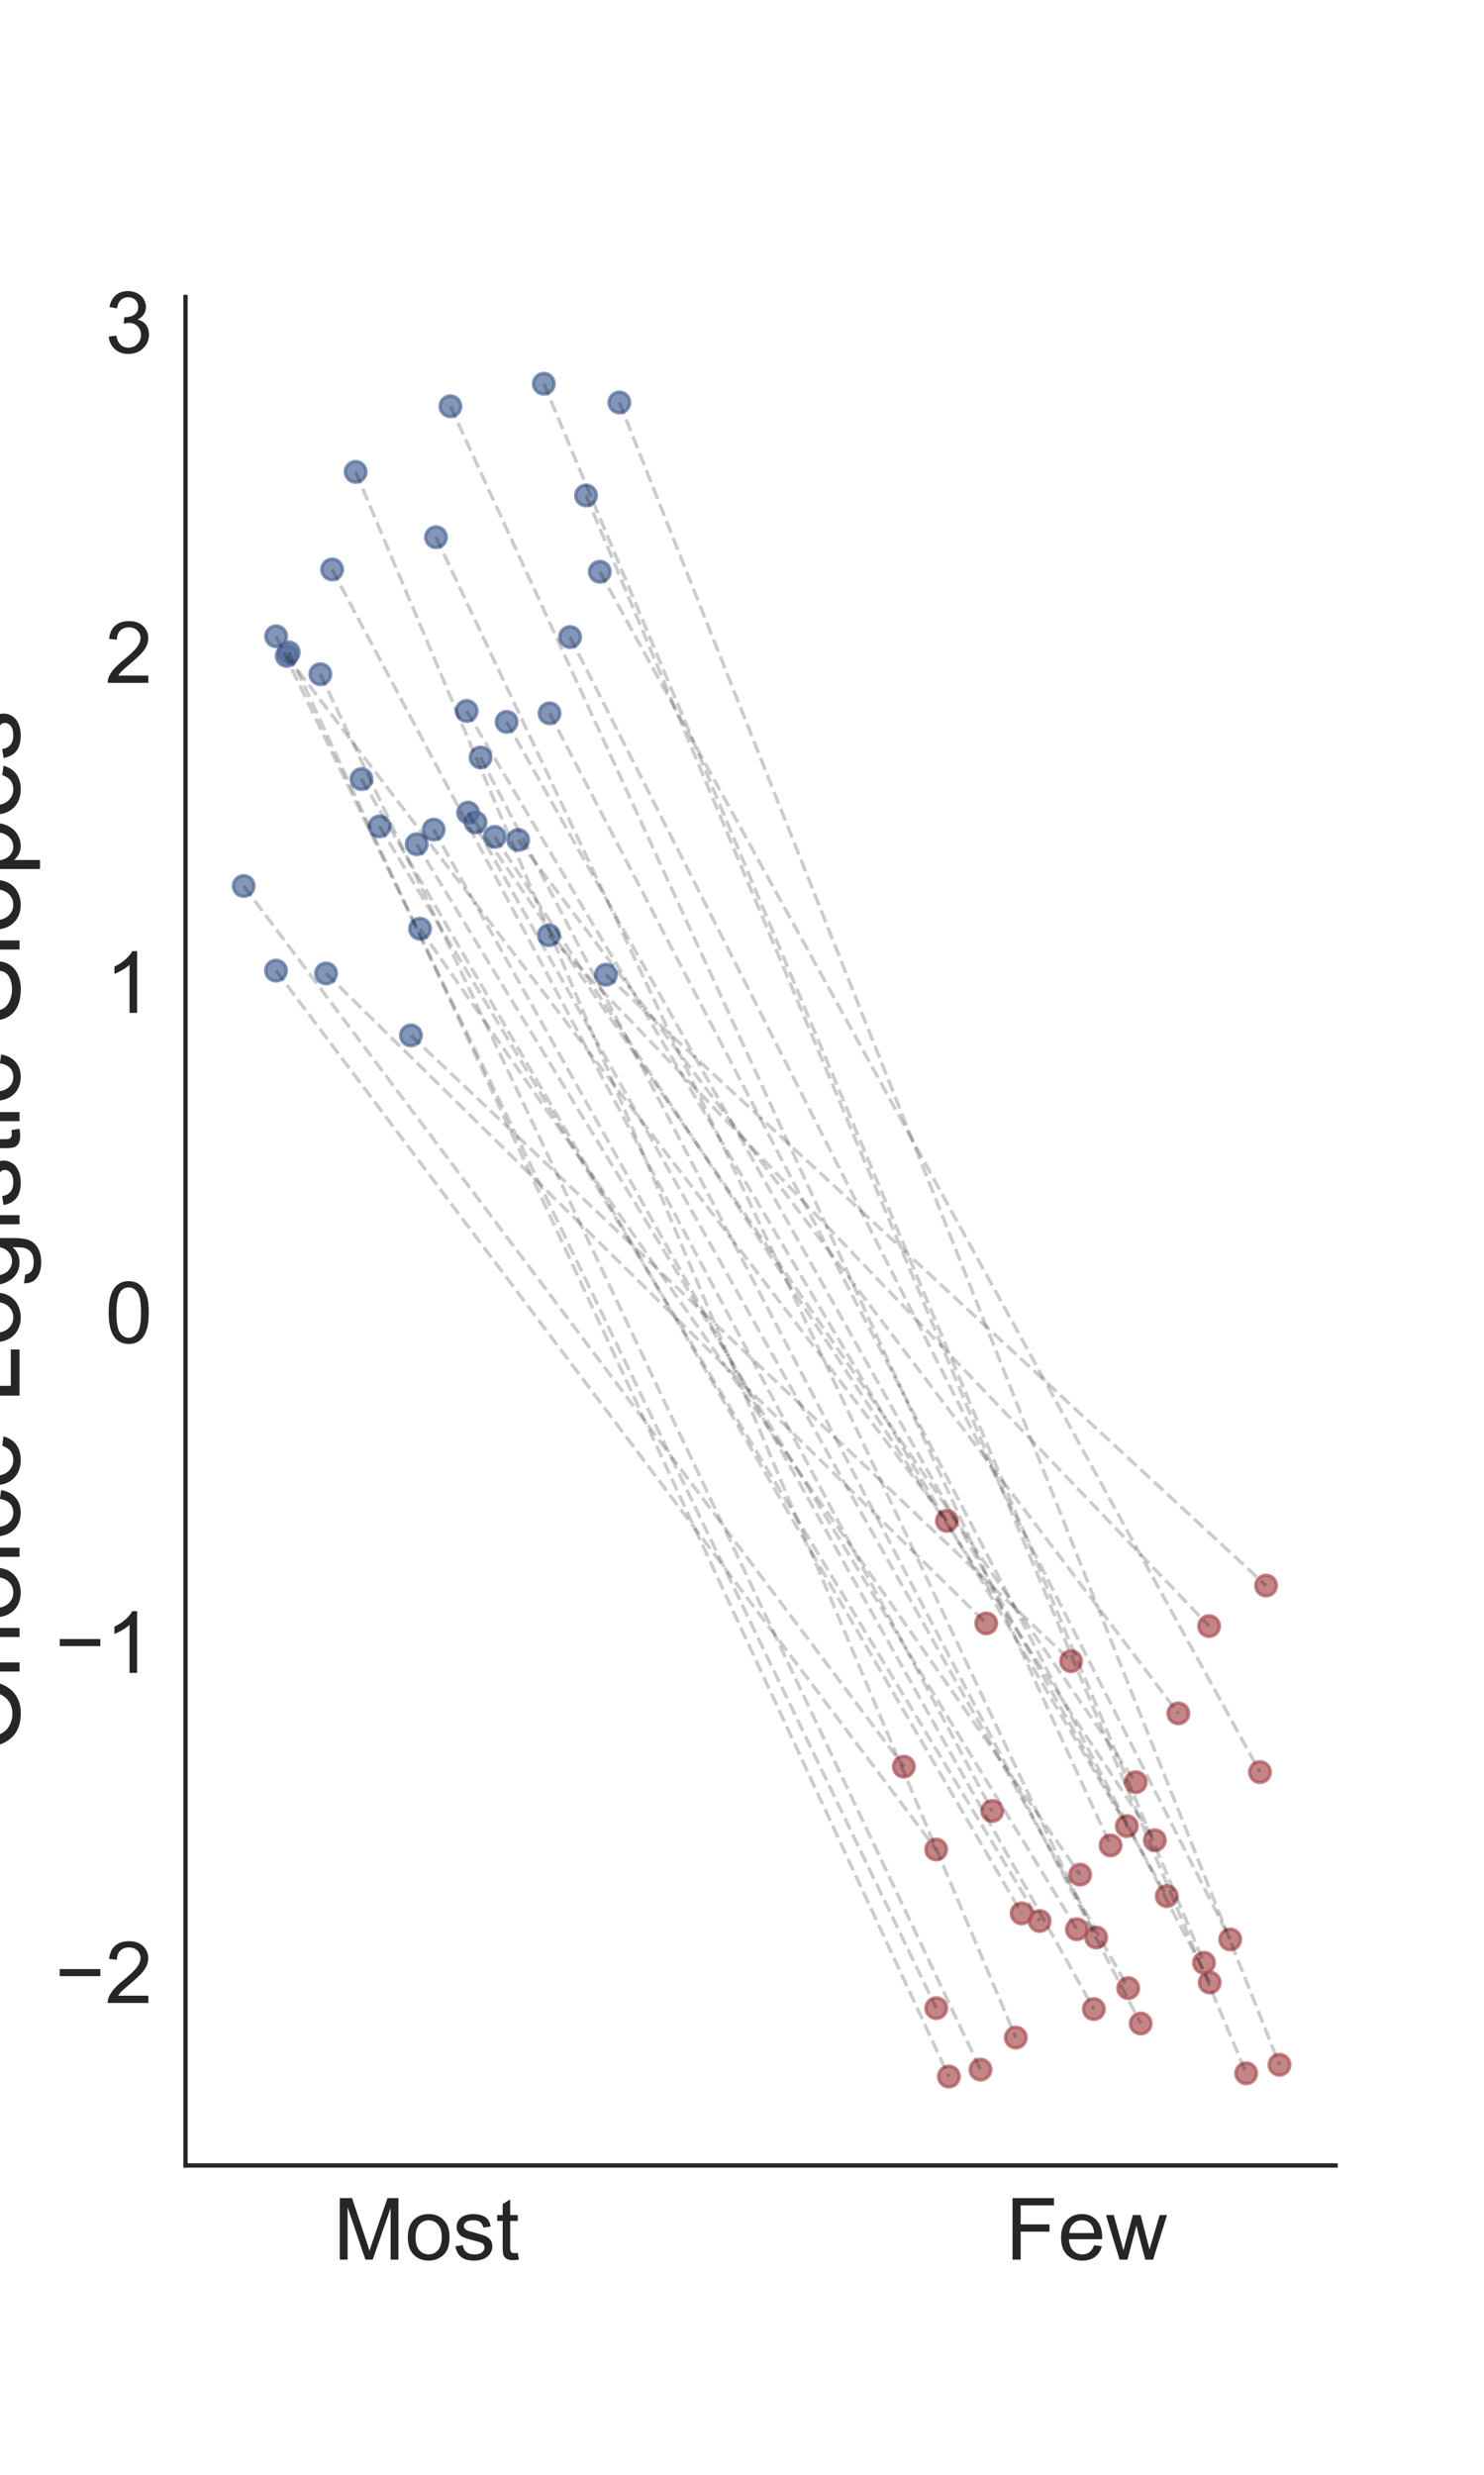 <?xml version="1.0" encoding="utf-8" standalone="no"?>
<!DOCTYPE svg PUBLIC "-//W3C//DTD SVG 1.1//EN"
  "http://www.w3.org/Graphics/SVG/1.1/DTD/svg11.dtd">
<!-- Created with matplotlib (https://matplotlib.org/) -->
<svg height="720pt" version="1.1" viewBox="0 0 432 720" width="432pt" xmlns="http://www.w3.org/2000/svg" xmlns:xlink="http://www.w3.org/1999/xlink">
 <defs>
  <style type="text/css">
*{stroke-linecap:butt;stroke-linejoin:round;}
  </style>
 </defs>
 <g id="figure_1">
  <g id="patch_1">
   <path d="M 0 720 
L 432 720 
L 432 0 
L 0 0 
z
" style="fill:#ffffff;"/>
  </g>
  <g id="axes_1">
   <g id="patch_2">
    <path d="M 54 630 
L 388.8 630 
L 388.8 86.4 
L 54 86.4 
z
" style="fill:#ffffff;"/>
   </g>
   <g id="matplotlib.axis_1">
    <g id="xtick_1">
     <g id="text_1">
      <!-- Most -->
      <defs>
       <path d="M 7.422 0 
L 7.422 71.578 
L 21.688 71.578 
L 38.625 20.906 
Q 40.969 13.812 42.047 10.297 
Q 43.266 14.203 45.844 21.781 
L 62.984 71.578 
L 75.734 71.578 
L 75.734 0 
L 66.609 0 
L 66.609 59.906 
L 45.797 0 
L 37.25 0 
L 16.547 60.938 
L 16.547 0 
z
" id="ArialMT-77"/>
       <path d="M 3.328 25.922 
Q 3.328 40.328 11.328 47.266 
Q 18.016 53.031 27.641 53.031 
Q 38.328 53.031 45.109 46.016 
Q 51.906 39.016 51.906 26.656 
Q 51.906 16.656 48.906 10.906 
Q 45.906 5.172 40.156 2 
Q 34.422 -1.172 27.641 -1.172 
Q 16.75 -1.172 10.031 5.812 
Q 3.328 12.797 3.328 25.922 
z
M 12.359 25.922 
Q 12.359 15.969 16.703 11.016 
Q 21.047 6.062 27.641 6.062 
Q 34.188 6.062 38.531 11.031 
Q 42.875 16.016 42.875 26.219 
Q 42.875 35.844 38.5 40.797 
Q 34.125 45.75 27.641 45.75 
Q 21.047 45.75 16.703 40.812 
Q 12.359 35.891 12.359 25.922 
z
" id="ArialMT-111"/>
       <path d="M 3.078 15.484 
L 11.766 16.844 
Q 12.5 11.625 15.844 8.844 
Q 19.188 6.062 25.203 6.062 
Q 31.25 6.062 34.172 8.516 
Q 37.109 10.984 37.109 14.312 
Q 37.109 17.281 34.516 19 
Q 32.719 20.172 25.531 21.969 
Q 15.875 24.422 12.141 26.203 
Q 8.406 27.984 6.469 31.125 
Q 4.547 34.281 4.547 38.094 
Q 4.547 41.547 6.125 44.5 
Q 7.719 47.469 10.453 49.422 
Q 12.5 50.922 16.031 51.969 
Q 19.578 53.031 23.641 53.031 
Q 29.734 53.031 34.344 51.266 
Q 38.969 49.516 41.156 46.5 
Q 43.359 43.5 44.188 38.484 
L 35.594 37.312 
Q 35.016 41.312 32.203 43.547 
Q 29.391 45.797 24.266 45.797 
Q 18.219 45.797 15.625 43.797 
Q 13.031 41.797 13.031 39.109 
Q 13.031 37.406 14.109 36.031 
Q 15.188 34.625 17.484 33.688 
Q 18.797 33.203 25.25 31.453 
Q 34.578 28.953 38.25 27.359 
Q 41.938 25.781 44.031 22.75 
Q 46.141 19.734 46.141 15.234 
Q 46.141 10.844 43.578 6.953 
Q 41.016 3.078 36.172 0.953 
Q 31.344 -1.172 25.25 -1.172 
Q 15.141 -1.172 9.844 3.031 
Q 4.547 7.234 3.078 15.484 
z
" id="ArialMT-115"/>
       <path d="M 25.781 7.859 
L 27.047 0.094 
Q 23.344 -0.688 20.406 -0.688 
Q 15.625 -0.688 12.984 0.828 
Q 10.359 2.344 9.281 4.812 
Q 8.203 7.281 8.203 15.188 
L 8.203 45.016 
L 1.766 45.016 
L 1.766 51.859 
L 8.203 51.859 
L 8.203 64.703 
L 16.938 69.969 
L 16.938 51.859 
L 25.781 51.859 
L 25.781 45.016 
L 16.938 45.016 
L 16.938 14.703 
Q 16.938 10.938 17.406 9.859 
Q 17.875 8.797 18.922 8.156 
Q 19.969 7.516 21.922 7.516 
Q 23.391 7.516 25.781 7.859 
z
" id="ArialMT-116"/>
      </defs>
      <g style="fill:#262626;" transform="translate(97.056 657.395)scale(0.25 -0.25)">
       <use xlink:href="#ArialMT-77"/>
       <use x="83.301" xlink:href="#ArialMT-111"/>
       <use x="138.916" xlink:href="#ArialMT-115"/>
       <use x="188.916" xlink:href="#ArialMT-116"/>
      </g>
     </g>
    </g>
    <g id="xtick_2">
     <g id="text_2">
      <!-- Few -->
      <defs>
       <path d="M 8.203 0 
L 8.203 71.578 
L 56.5 71.578 
L 56.5 63.141 
L 17.672 63.141 
L 17.672 40.969 
L 51.266 40.969 
L 51.266 32.516 
L 17.672 32.516 
L 17.672 0 
z
" id="ArialMT-70"/>
       <path d="M 42.094 16.703 
L 51.172 15.578 
Q 49.031 7.625 43.219 3.219 
Q 37.406 -1.172 28.375 -1.172 
Q 17 -1.172 10.328 5.828 
Q 3.656 12.844 3.656 25.484 
Q 3.656 38.578 10.391 45.797 
Q 17.141 53.031 27.875 53.031 
Q 38.281 53.031 44.875 45.953 
Q 51.469 38.875 51.469 26.031 
Q 51.469 25.25 51.422 23.688 
L 12.75 23.688 
Q 13.234 15.141 17.578 10.594 
Q 21.922 6.062 28.422 6.062 
Q 33.25 6.062 36.672 8.594 
Q 40.094 11.141 42.094 16.703 
z
M 13.234 30.906 
L 42.188 30.906 
Q 41.609 37.453 38.875 40.719 
Q 34.672 45.797 27.984 45.797 
Q 21.922 45.797 17.797 41.75 
Q 13.672 37.703 13.234 30.906 
z
" id="ArialMT-101"/>
       <path d="M 16.156 0 
L 0.297 51.859 
L 9.375 51.859 
L 17.625 21.922 
L 20.703 10.797 
Q 20.906 11.625 23.391 21.484 
L 31.641 51.859 
L 40.672 51.859 
L 48.438 21.781 
L 51.031 11.859 
L 54 21.875 
L 62.891 51.859 
L 71.438 51.859 
L 55.219 0 
L 46.094 0 
L 37.844 31.062 
L 35.844 39.891 
L 25.344 0 
z
" id="ArialMT-119"/>
      </defs>
      <g style="fill:#262626;" transform="translate(292.699 657.395)scale(0.25 -0.25)">
       <use xlink:href="#ArialMT-70"/>
       <use x="61.084" xlink:href="#ArialMT-101"/>
       <use x="116.699" xlink:href="#ArialMT-119"/>
      </g>
     </g>
    </g>
   </g>
   <g id="matplotlib.axis_2">
    <g id="ytick_1">
     <g id="text_3">
      <!-- −2 -->
      <defs>
       <path d="M 52.828 31.203 
L 5.562 31.203 
L 5.562 39.406 
L 52.828 39.406 
z
" id="ArialMT-8722"/>
       <path d="M 50.344 8.453 
L 50.344 0 
L 3.031 0 
Q 2.938 3.172 4.047 6.109 
Q 5.859 10.938 9.828 15.625 
Q 13.812 20.312 21.344 26.469 
Q 33.016 36.031 37.109 41.625 
Q 41.219 47.219 41.219 52.203 
Q 41.219 57.422 37.469 61 
Q 33.734 64.594 27.734 64.594 
Q 21.391 64.594 17.578 60.781 
Q 13.766 56.984 13.719 50.25 
L 4.688 51.172 
Q 5.609 61.281 11.656 66.578 
Q 17.719 71.875 27.938 71.875 
Q 38.234 71.875 44.234 66.156 
Q 50.25 60.453 50.25 52 
Q 50.25 47.703 48.484 43.547 
Q 46.734 39.406 42.656 34.812 
Q 38.578 30.219 29.109 22.219 
Q 21.188 15.578 18.938 13.203 
Q 16.703 10.844 15.234 8.453 
z
" id="ArialMT-50"/>
      </defs>
      <g style="fill:#262626;" transform="translate(15.996 582.724)scale(0.25 -0.25)">
       <use xlink:href="#ArialMT-8722"/>
       <use x="58.398" xlink:href="#ArialMT-50"/>
      </g>
     </g>
    </g>
    <g id="ytick_2">
     <g id="text_4">
      <!-- −1 -->
      <defs>
       <path d="M 37.25 0 
L 28.469 0 
L 28.469 56 
Q 25.297 52.984 20.141 49.953 
Q 14.984 46.922 10.891 45.406 
L 10.891 53.906 
Q 18.266 57.375 23.781 62.297 
Q 29.297 67.234 31.594 71.875 
L 37.25 71.875 
z
" id="ArialMT-49"/>
      </defs>
      <g style="fill:#262626;" transform="translate(15.996 486.71)scale(0.25 -0.25)">
       <use xlink:href="#ArialMT-8722"/>
       <use x="58.398" xlink:href="#ArialMT-49"/>
      </g>
     </g>
    </g>
    <g id="ytick_3">
     <g id="text_5">
      <!-- 0 -->
      <defs>
       <path d="M 4.156 35.297 
Q 4.156 48 6.766 55.734 
Q 9.375 63.484 14.516 67.672 
Q 19.672 71.875 27.484 71.875 
Q 33.25 71.875 37.594 69.547 
Q 41.938 67.234 44.766 62.859 
Q 47.609 58.5 49.219 52.219 
Q 50.828 45.953 50.828 35.297 
Q 50.828 22.703 48.234 14.969 
Q 45.656 7.234 40.5 3 
Q 35.359 -1.219 27.484 -1.219 
Q 17.141 -1.219 11.234 6.203 
Q 4.156 15.141 4.156 35.297 
z
M 13.188 35.297 
Q 13.188 17.672 17.312 11.828 
Q 21.438 6 27.484 6 
Q 33.547 6 37.672 11.859 
Q 41.797 17.719 41.797 35.297 
Q 41.797 52.984 37.672 58.781 
Q 33.547 64.594 27.391 64.594 
Q 21.344 64.594 17.719 59.469 
Q 13.188 52.938 13.188 35.297 
z
" id="ArialMT-48"/>
      </defs>
      <g style="fill:#262626;" transform="translate(30.598 390.696)scale(0.25 -0.25)">
       <use xlink:href="#ArialMT-48"/>
      </g>
     </g>
    </g>
    <g id="ytick_4">
     <g id="text_6">
      <!-- 1 -->
      <g style="fill:#262626;" transform="translate(30.598 294.682)scale(0.25 -0.25)">
       <use xlink:href="#ArialMT-49"/>
      </g>
     </g>
    </g>
    <g id="ytick_5">
     <g id="text_7">
      <!-- 2 -->
      <g style="fill:#262626;" transform="translate(30.598 198.668)scale(0.25 -0.25)">
       <use xlink:href="#ArialMT-50"/>
      </g>
     </g>
    </g>
    <g id="ytick_6">
     <g id="text_8">
      <!-- 3 -->
      <defs>
       <path d="M 4.203 18.891 
L 12.984 20.062 
Q 14.5 12.594 18.141 9.297 
Q 21.781 6 27 6 
Q 33.203 6 37.469 10.297 
Q 41.75 14.594 41.75 20.953 
Q 41.75 27 37.797 30.922 
Q 33.844 34.859 27.734 34.859 
Q 25.25 34.859 21.531 33.891 
L 22.516 41.609 
Q 23.391 41.5 23.922 41.5 
Q 29.547 41.5 34.031 44.422 
Q 38.531 47.359 38.531 53.469 
Q 38.531 58.297 35.25 61.469 
Q 31.984 64.656 26.812 64.656 
Q 21.688 64.656 18.266 61.422 
Q 14.844 58.203 13.875 51.766 
L 5.078 53.328 
Q 6.688 62.156 12.391 67.016 
Q 18.109 71.875 26.609 71.875 
Q 32.469 71.875 37.391 69.359 
Q 42.328 66.844 44.938 62.5 
Q 47.562 58.156 47.562 53.266 
Q 47.562 48.641 45.062 44.828 
Q 42.578 41.016 37.703 38.766 
Q 44.047 37.312 47.562 32.688 
Q 51.078 28.078 51.078 21.141 
Q 51.078 11.766 44.234 5.25 
Q 37.406 -1.266 26.953 -1.266 
Q 17.531 -1.266 11.297 4.344 
Q 5.078 9.969 4.203 18.891 
z
" id="ArialMT-51"/>
      </defs>
      <g style="fill:#262626;" transform="translate(30.598 102.654)scale(0.25 -0.25)">
       <use xlink:href="#ArialMT-51"/>
      </g>
     </g>
    </g>
    <g id="text_9">
     <!-- Choice Logistic Slopes -->
     <defs>
      <path d="M 58.797 25.094 
L 68.266 22.703 
Q 65.281 11.031 57.547 4.906 
Q 49.812 -1.219 38.625 -1.219 
Q 27.047 -1.219 19.797 3.484 
Q 12.547 8.203 8.766 17.141 
Q 4.984 26.078 4.984 36.328 
Q 4.984 47.516 9.25 55.828 
Q 13.531 64.156 21.406 68.469 
Q 29.297 72.797 38.766 72.797 
Q 49.516 72.797 56.828 67.328 
Q 64.156 61.859 67.047 51.953 
L 57.719 49.75 
Q 55.219 57.562 50.484 61.125 
Q 45.75 64.703 38.578 64.703 
Q 30.328 64.703 24.781 60.734 
Q 19.234 56.781 16.984 50.109 
Q 14.75 43.453 14.75 36.375 
Q 14.75 27.25 17.406 20.438 
Q 20.062 13.625 25.672 10.25 
Q 31.297 6.891 37.844 6.891 
Q 45.797 6.891 51.312 11.469 
Q 56.844 16.062 58.797 25.094 
z
" id="ArialMT-67"/>
      <path d="M 6.594 0 
L 6.594 71.578 
L 15.375 71.578 
L 15.375 45.906 
Q 21.531 53.031 30.906 53.031 
Q 36.672 53.031 40.922 50.75 
Q 45.172 48.484 47 44.484 
Q 48.828 40.484 48.828 32.859 
L 48.828 0 
L 40.047 0 
L 40.047 32.859 
Q 40.047 39.453 37.188 42.453 
Q 34.328 45.453 29.109 45.453 
Q 25.203 45.453 21.75 43.422 
Q 18.312 41.406 16.844 37.938 
Q 15.375 34.469 15.375 28.375 
L 15.375 0 
z
" id="ArialMT-104"/>
      <path d="M 6.641 61.469 
L 6.641 71.578 
L 15.438 71.578 
L 15.438 61.469 
z
M 6.641 0 
L 6.641 51.859 
L 15.438 51.859 
L 15.438 0 
z
" id="ArialMT-105"/>
      <path d="M 40.438 19 
L 49.078 17.875 
Q 47.656 8.938 41.812 3.875 
Q 35.984 -1.172 27.484 -1.172 
Q 16.844 -1.172 10.375 5.781 
Q 3.906 12.75 3.906 25.734 
Q 3.906 34.125 6.688 40.422 
Q 9.469 46.734 15.156 49.875 
Q 20.844 53.031 27.547 53.031 
Q 35.984 53.031 41.359 48.75 
Q 46.734 44.484 48.25 36.625 
L 39.703 35.297 
Q 38.484 40.531 35.375 43.156 
Q 32.281 45.797 27.875 45.797 
Q 21.234 45.797 17.078 41.031 
Q 12.938 36.281 12.938 25.984 
Q 12.938 15.531 16.938 10.797 
Q 20.953 6.062 27.391 6.062 
Q 32.562 6.062 36.031 9.234 
Q 39.5 12.406 40.438 19 
z
" id="ArialMT-99"/>
      <path id="ArialMT-32"/>
      <path d="M 7.328 0 
L 7.328 71.578 
L 16.797 71.578 
L 16.797 8.453 
L 52.047 8.453 
L 52.047 0 
z
" id="ArialMT-76"/>
      <path d="M 4.984 -4.297 
L 13.531 -5.562 
Q 14.062 -9.516 16.5 -11.328 
Q 19.781 -13.766 25.438 -13.766 
Q 31.547 -13.766 34.859 -11.328 
Q 38.188 -8.891 39.359 -4.5 
Q 40.047 -1.812 39.984 6.781 
Q 34.234 0 25.641 0 
Q 14.938 0 9.078 7.719 
Q 3.219 15.438 3.219 26.219 
Q 3.219 33.641 5.906 39.906 
Q 8.594 46.188 13.688 49.609 
Q 18.797 53.031 25.688 53.031 
Q 34.859 53.031 40.828 45.609 
L 40.828 51.859 
L 48.922 51.859 
L 48.922 7.031 
Q 48.922 -5.078 46.453 -10.125 
Q 44 -15.188 38.641 -18.109 
Q 33.297 -21.047 25.484 -21.047 
Q 16.219 -21.047 10.5 -16.875 
Q 4.781 -12.703 4.984 -4.297 
z
M 12.25 26.859 
Q 12.25 16.656 16.297 11.969 
Q 20.359 7.281 26.469 7.281 
Q 32.516 7.281 36.609 11.938 
Q 40.719 16.609 40.719 26.562 
Q 40.719 36.078 36.5 40.906 
Q 32.281 45.75 26.312 45.75 
Q 20.453 45.75 16.344 40.984 
Q 12.25 36.234 12.25 26.859 
z
" id="ArialMT-103"/>
      <path d="M 4.5 23 
L 13.422 23.781 
Q 14.062 18.406 16.375 14.969 
Q 18.703 11.531 23.578 9.406 
Q 28.469 7.281 34.578 7.281 
Q 39.984 7.281 44.141 8.891 
Q 48.297 10.5 50.312 13.297 
Q 52.344 16.109 52.344 19.438 
Q 52.344 22.797 50.391 25.312 
Q 48.438 27.828 43.953 29.547 
Q 41.062 30.672 31.203 33.031 
Q 21.344 35.406 17.391 37.5 
Q 12.25 40.188 9.734 44.156 
Q 7.234 48.141 7.234 53.078 
Q 7.234 58.5 10.297 63.203 
Q 13.375 67.922 19.281 70.359 
Q 25.203 72.797 32.422 72.797 
Q 40.375 72.797 46.453 70.234 
Q 52.547 67.672 55.812 62.688 
Q 59.078 57.719 59.328 51.422 
L 50.25 50.734 
Q 49.516 57.516 45.281 60.984 
Q 41.062 64.453 32.812 64.453 
Q 24.219 64.453 20.281 61.297 
Q 16.359 58.156 16.359 53.719 
Q 16.359 49.859 19.141 47.359 
Q 21.875 44.875 33.422 42.266 
Q 44.969 39.656 49.266 37.703 
Q 55.516 34.812 58.484 30.391 
Q 61.469 25.984 61.469 20.219 
Q 61.469 14.5 58.203 9.438 
Q 54.938 4.391 48.797 1.578 
Q 42.672 -1.219 35.016 -1.219 
Q 25.297 -1.219 18.719 1.609 
Q 12.156 4.438 8.422 10.125 
Q 4.688 15.828 4.5 23 
z
" id="ArialMT-83"/>
      <path d="M 6.391 0 
L 6.391 71.578 
L 15.188 71.578 
L 15.188 0 
z
" id="ArialMT-108"/>
      <path d="M 6.594 -19.875 
L 6.594 51.859 
L 14.594 51.859 
L 14.594 45.125 
Q 17.438 49.078 21 51.047 
Q 24.562 53.031 29.641 53.031 
Q 36.281 53.031 41.359 49.609 
Q 46.438 46.188 49.016 39.953 
Q 51.609 33.734 51.609 26.312 
Q 51.609 18.359 48.75 11.984 
Q 45.906 5.609 40.453 2.219 
Q 35.016 -1.172 29 -1.172 
Q 24.609 -1.172 21.109 0.688 
Q 17.625 2.547 15.375 5.375 
L 15.375 -19.875 
z
M 14.547 25.641 
Q 14.547 15.625 18.594 10.844 
Q 22.656 6.062 28.422 6.062 
Q 34.281 6.062 38.453 11.016 
Q 42.625 15.969 42.625 26.375 
Q 42.625 36.281 38.547 41.203 
Q 34.469 46.141 28.812 46.141 
Q 23.188 46.141 18.859 40.891 
Q 14.547 35.641 14.547 25.641 
z
" id="ArialMT-112"/>
     </defs>
     <g style="fill:#262626;" transform="translate(5.682 509.944)rotate(-90)scale(0.3 -0.3)">
      <use xlink:href="#ArialMT-67"/>
      <use x="72.217" xlink:href="#ArialMT-104"/>
      <use x="127.832" xlink:href="#ArialMT-111"/>
      <use x="183.447" xlink:href="#ArialMT-105"/>
      <use x="205.664" xlink:href="#ArialMT-99"/>
      <use x="255.664" xlink:href="#ArialMT-101"/>
      <use x="311.279" xlink:href="#ArialMT-32"/>
      <use x="339.062" xlink:href="#ArialMT-76"/>
      <use x="394.678" xlink:href="#ArialMT-111"/>
      <use x="450.293" xlink:href="#ArialMT-103"/>
      <use x="505.908" xlink:href="#ArialMT-105"/>
      <use x="528.125" xlink:href="#ArialMT-115"/>
      <use x="578.125" xlink:href="#ArialMT-116"/>
      <use x="605.908" xlink:href="#ArialMT-105"/>
      <use x="628.125" xlink:href="#ArialMT-99"/>
      <use x="678.125" xlink:href="#ArialMT-32"/>
      <use x="705.908" xlink:href="#ArialMT-83"/>
      <use x="772.607" xlink:href="#ArialMT-108"/>
      <use x="794.824" xlink:href="#ArialMT-111"/>
      <use x="850.439" xlink:href="#ArialMT-112"/>
      <use x="906.055" xlink:href="#ArialMT-101"/>
      <use x="961.67" xlink:href="#ArialMT-115"/>
     </g>
    </g>
   </g>
   <g id="PathCollection_1">
    <defs>
     <path d="M 0 3 
C 0.796 3 1.559 2.684 2.121 2.121 
C 2.684 1.559 3 0.796 3 0 
C 3 -0.796 2.684 -1.559 2.121 -2.121 
C 1.559 -2.684 0.796 -3 0 -3 
C -0.796 -3 -1.559 -2.684 -2.121 -2.121 
C -2.684 -1.559 -3 -0.796 -3 0 
C -3 0.796 -2.684 1.559 -2.121 2.121 
C -1.559 2.684 -0.796 3 0 3 
z
" id="m60d2d602b1" style="stroke:#4f6a9a;stroke-opacity:0.7;"/>
    </defs>
    <g clip-path="url(#p50bd4fa834)">
     <use style="fill:#4f6a9a;fill-opacity:0.7;stroke:#4f6a9a;stroke-opacity:0.7;" x="135.849" xlink:href="#m60d2d602b1" y="206.845"/>
     <use style="fill:#4f6a9a;fill-opacity:0.7;stroke:#4f6a9a;stroke-opacity:0.7;" x="159.978" xlink:href="#m60d2d602b1" y="207.526"/>
     <use style="fill:#4f6a9a;fill-opacity:0.7;stroke:#4f6a9a;stroke-opacity:0.7;" x="138.44" xlink:href="#m60d2d602b1" y="239.264"/>
     <use style="fill:#4f6a9a;fill-opacity:0.7;stroke:#4f6a9a;stroke-opacity:0.7;" x="126.924" xlink:href="#m60d2d602b1" y="156.293"/>
     <use style="fill:#4f6a9a;fill-opacity:0.7;stroke:#4f6a9a;stroke-opacity:0.7;" x="83.468" xlink:href="#m60d2d602b1" y="190.828"/>
     <use style="fill:#4f6a9a;fill-opacity:0.7;stroke:#4f6a9a;stroke-opacity:0.7;" x="105.233" xlink:href="#m60d2d602b1" y="226.665"/>
     <use style="fill:#4f6a9a;fill-opacity:0.7;stroke:#4f6a9a;stroke-opacity:0.7;" x="121.306" xlink:href="#m60d2d602b1" y="245.61"/>
     <use style="fill:#4f6a9a;fill-opacity:0.7;stroke:#4f6a9a;stroke-opacity:0.7;" x="80.349" xlink:href="#m60d2d602b1" y="282.383"/>
     <use style="fill:#4f6a9a;fill-opacity:0.7;stroke:#4f6a9a;stroke-opacity:0.7;" x="94.921" xlink:href="#m60d2d602b1" y="283.201"/>
     <use style="fill:#4f6a9a;fill-opacity:0.7;stroke:#4f6a9a;stroke-opacity:0.7;" x="93.256" xlink:href="#m60d2d602b1" y="196.14"/>
     <use style="fill:#4f6a9a;fill-opacity:0.7;stroke:#4f6a9a;stroke-opacity:0.7;" x="122.269" xlink:href="#m60d2d602b1" y="270.202"/>
     <use style="fill:#4f6a9a;fill-opacity:0.7;stroke:#4f6a9a;stroke-opacity:0.7;" x="150.848" xlink:href="#m60d2d602b1" y="244.368"/>
     <use style="fill:#4f6a9a;fill-opacity:0.7;stroke:#4f6a9a;stroke-opacity:0.7;" x="70.94" xlink:href="#m60d2d602b1" y="257.769"/>
     <use style="fill:#4f6a9a;fill-opacity:0.7;stroke:#4f6a9a;stroke-opacity:0.7;" x="103.529" xlink:href="#m60d2d602b1" y="137.286"/>
     <use style="fill:#4f6a9a;fill-opacity:0.7;stroke:#4f6a9a;stroke-opacity:0.7;" x="110.481" xlink:href="#m60d2d602b1" y="240.417"/>
     <use style="fill:#4f6a9a;fill-opacity:0.7;stroke:#4f6a9a;stroke-opacity:0.7;" x="144.015" xlink:href="#m60d2d602b1" y="243.481"/>
     <use style="fill:#4f6a9a;fill-opacity:0.7;stroke:#4f6a9a;stroke-opacity:0.7;" x="147.478" xlink:href="#m60d2d602b1" y="210.026"/>
     <use style="fill:#4f6a9a;fill-opacity:0.7;stroke:#4f6a9a;stroke-opacity:0.7;" x="180.299" xlink:href="#m60d2d602b1" y="117.09"/>
     <use style="fill:#4f6a9a;fill-opacity:0.7;stroke:#4f6a9a;stroke-opacity:0.7;" x="80.378" xlink:href="#m60d2d602b1" y="185.122"/>
     <use style="fill:#4f6a9a;fill-opacity:0.7;stroke:#4f6a9a;stroke-opacity:0.7;" x="96.678" xlink:href="#m60d2d602b1" y="165.678"/>
     <use style="fill:#4f6a9a;fill-opacity:0.7;stroke:#4f6a9a;stroke-opacity:0.7;" x="84.055" xlink:href="#m60d2d602b1" y="189.795"/>
     <use style="fill:#4f6a9a;fill-opacity:0.7;stroke:#4f6a9a;stroke-opacity:0.7;" x="119.622" xlink:href="#m60d2d602b1" y="301.234"/>
     <use style="fill:#4f6a9a;fill-opacity:0.7;stroke:#4f6a9a;stroke-opacity:0.7;" x="174.608" xlink:href="#m60d2d602b1" y="166.345"/>
     <use style="fill:#4f6a9a;fill-opacity:0.7;stroke:#4f6a9a;stroke-opacity:0.7;" x="165.954" xlink:href="#m60d2d602b1" y="185.339"/>
     <use style="fill:#4f6a9a;fill-opacity:0.7;stroke:#4f6a9a;stroke-opacity:0.7;" x="158.31" xlink:href="#m60d2d602b1" y="111.639"/>
     <use style="fill:#4f6a9a;fill-opacity:0.7;stroke:#4f6a9a;stroke-opacity:0.7;" x="159.795" xlink:href="#m60d2d602b1" y="272.08"/>
     <use style="fill:#4f6a9a;fill-opacity:0.7;stroke:#4f6a9a;stroke-opacity:0.7;" x="176.385" xlink:href="#m60d2d602b1" y="283.579"/>
     <use style="fill:#4f6a9a;fill-opacity:0.7;stroke:#4f6a9a;stroke-opacity:0.7;" x="126.253" xlink:href="#m60d2d602b1" y="241.359"/>
     <use style="fill:#4f6a9a;fill-opacity:0.7;stroke:#4f6a9a;stroke-opacity:0.7;" x="170.6" xlink:href="#m60d2d602b1" y="144.144"/>
     <use style="fill:#4f6a9a;fill-opacity:0.7;stroke:#4f6a9a;stroke-opacity:0.7;" x="131.116" xlink:href="#m60d2d602b1" y="118.203"/>
     <use style="fill:#4f6a9a;fill-opacity:0.7;stroke:#4f6a9a;stroke-opacity:0.7;" x="139.891" xlink:href="#m60d2d602b1" y="220.365"/>
     <use style="fill:#4f6a9a;fill-opacity:0.7;stroke:#4f6a9a;stroke-opacity:0.7;" x="136.261" xlink:href="#m60d2d602b1" y="236.414"/>
    </g>
   </g>
   <g id="PathCollection_2">
    <defs>
     <path d="M 0 3 
C 0.796 3 1.559 2.684 2.121 2.121 
C 2.684 1.559 3 0.796 3 0 
C 3 -0.796 2.684 -1.559 2.121 -2.121 
C 1.559 -2.684 0.796 -3 0 -3 
C -0.796 -3 -1.559 -2.684 -2.121 -2.121 
C -2.684 -1.559 -3 -0.796 -3 0 
C -3 0.796 -2.684 1.559 -2.121 2.121 
C -1.559 2.684 -0.796 3 0 3 
z
" id="m2d9c3abcd7" style="stroke:#ac5255;stroke-opacity:0.7;"/>
    </defs>
    <g clip-path="url(#p50bd4fa834)">
     <use style="fill:#ac5255;fill-opacity:0.7;stroke:#ac5255;stroke-opacity:0.7;" x="328.02" xlink:href="#m2d9c3abcd7" y="531.274"/>
     <use style="fill:#ac5255;fill-opacity:0.7;stroke:#ac5255;stroke-opacity:0.7;" x="352.149" xlink:href="#m2d9c3abcd7" y="576.773"/>
     <use style="fill:#ac5255;fill-opacity:0.7;stroke:#ac5255;stroke-opacity:0.7;" x="330.611" xlink:href="#m2d9c3abcd7" y="518.494"/>
     <use style="fill:#ac5255;fill-opacity:0.7;stroke:#ac5255;stroke-opacity:0.7;" x="319.095" xlink:href="#m2d9c3abcd7" y="563.671"/>
     <use style="fill:#ac5255;fill-opacity:0.7;stroke:#ac5255;stroke-opacity:0.7;" x="275.639" xlink:href="#m2d9c3abcd7" y="442.477"/>
     <use style="fill:#ac5255;fill-opacity:0.7;stroke:#ac5255;stroke-opacity:0.7;" x="297.404" xlink:href="#m2d9c3abcd7" y="556.656"/>
     <use style="fill:#ac5255;fill-opacity:0.7;stroke:#ac5255;stroke-opacity:0.7;" x="313.478" xlink:href="#m2d9c3abcd7" y="561.283"/>
     <use style="fill:#ac5255;fill-opacity:0.7;stroke:#ac5255;stroke-opacity:0.7;" x="272.52" xlink:href="#m2d9c3abcd7" y="538.078"/>
     <use style="fill:#ac5255;fill-opacity:0.7;stroke:#ac5255;stroke-opacity:0.7;" x="287.092" xlink:href="#m2d9c3abcd7" y="472.29"/>
     <use style="fill:#ac5255;fill-opacity:0.7;stroke:#ac5255;stroke-opacity:0.7;" x="285.427" xlink:href="#m2d9c3abcd7" y="602.117"/>
     <use style="fill:#ac5255;fill-opacity:0.7;stroke:#ac5255;stroke-opacity:0.7;" x="314.44" xlink:href="#m2d9c3abcd7" y="545.403"/>
     <use style="fill:#ac5255;fill-opacity:0.7;stroke:#ac5255;stroke-opacity:0.7;" x="343.019" xlink:href="#m2d9c3abcd7" y="498.48"/>
     <use style="fill:#ac5255;fill-opacity:0.7;stroke:#ac5255;stroke-opacity:0.7;" x="263.111" xlink:href="#m2d9c3abcd7" y="513.981"/>
     <use style="fill:#ac5255;fill-opacity:0.7;stroke:#ac5255;stroke-opacity:0.7;" x="295.701" xlink:href="#m2d9c3abcd7" y="592.793"/>
     <use style="fill:#ac5255;fill-opacity:0.7;stroke:#ac5255;stroke-opacity:0.7;" x="302.652" xlink:href="#m2d9c3abcd7" y="558.889"/>
     <use style="fill:#ac5255;fill-opacity:0.7;stroke:#ac5255;stroke-opacity:0.7;" x="336.186" xlink:href="#m2d9c3abcd7" y="535.4"/>
     <use style="fill:#ac5255;fill-opacity:0.7;stroke:#ac5255;stroke-opacity:0.7;" x="339.649" xlink:href="#m2d9c3abcd7" y="551.641"/>
     <use style="fill:#ac5255;fill-opacity:0.7;stroke:#ac5255;stroke-opacity:0.7;" x="372.47" xlink:href="#m2d9c3abcd7" y="600.709"/>
     <use style="fill:#ac5255;fill-opacity:0.7;stroke:#ac5255;stroke-opacity:0.7;" x="272.549" xlink:href="#m2d9c3abcd7" y="584.239"/>
     <use style="fill:#ac5255;fill-opacity:0.7;stroke:#ac5255;stroke-opacity:0.7;" x="288.849" xlink:href="#m2d9c3abcd7" y="526.878"/>
     <use style="fill:#ac5255;fill-opacity:0.7;stroke:#ac5255;stroke-opacity:0.7;" x="276.226" xlink:href="#m2d9c3abcd7" y="604.134"/>
     <use style="fill:#ac5255;fill-opacity:0.7;stroke:#ac5255;stroke-opacity:0.7;" x="311.793" xlink:href="#m2d9c3abcd7" y="483.294"/>
     <use style="fill:#ac5255;fill-opacity:0.7;stroke:#ac5255;stroke-opacity:0.7;" x="366.779" xlink:href="#m2d9c3abcd7" y="515.56"/>
     <use style="fill:#ac5255;fill-opacity:0.7;stroke:#ac5255;stroke-opacity:0.7;" x="358.126" xlink:href="#m2d9c3abcd7" y="564.248"/>
     <use style="fill:#ac5255;fill-opacity:0.7;stroke:#ac5255;stroke-opacity:0.7;" x="350.482" xlink:href="#m2d9c3abcd7" y="571.037"/>
     <use style="fill:#ac5255;fill-opacity:0.7;stroke:#ac5255;stroke-opacity:0.7;" x="351.966" xlink:href="#m2d9c3abcd7" y="473.083"/>
     <use style="fill:#ac5255;fill-opacity:0.7;stroke:#ac5255;stroke-opacity:0.7;" x="368.556" xlink:href="#m2d9c3abcd7" y="461.289"/>
     <use style="fill:#ac5255;fill-opacity:0.7;stroke:#ac5255;stroke-opacity:0.7;" x="318.424" xlink:href="#m2d9c3abcd7" y="584.5"/>
     <use style="fill:#ac5255;fill-opacity:0.7;stroke:#ac5255;stroke-opacity:0.7;" x="362.771" xlink:href="#m2d9c3abcd7" y="603.197"/>
     <use style="fill:#ac5255;fill-opacity:0.7;stroke:#ac5255;stroke-opacity:0.7;" x="323.287" xlink:href="#m2d9c3abcd7" y="536.884"/>
     <use style="fill:#ac5255;fill-opacity:0.7;stroke:#ac5255;stroke-opacity:0.7;" x="332.062" xlink:href="#m2d9c3abcd7" y="588.707"/>
     <use style="fill:#ac5255;fill-opacity:0.7;stroke:#ac5255;stroke-opacity:0.7;" x="328.432" xlink:href="#m2d9c3abcd7" y="578.416"/>
    </g>
   </g>
   <g id="line2d_1">
    <path clip-path="url(#p50bd4fa834)" d="M 135.849 206.845 
L 328.02 531.274 
" style="fill:none;stroke:#000000;stroke-dasharray:3.7,1.6;stroke-dashoffset:0;stroke-opacity:0.2;"/>
   </g>
   <g id="line2d_2">
    <path clip-path="url(#p50bd4fa834)" d="M 159.978 207.526 
L 352.149 576.773 
" style="fill:none;stroke:#000000;stroke-dasharray:3.7,1.6;stroke-dashoffset:0;stroke-opacity:0.2;"/>
   </g>
   <g id="line2d_3">
    <path clip-path="url(#p50bd4fa834)" d="M 138.44 239.264 
L 330.611 518.494 
" style="fill:none;stroke:#000000;stroke-dasharray:3.7,1.6;stroke-dashoffset:0;stroke-opacity:0.2;"/>
   </g>
   <g id="line2d_4">
    <path clip-path="url(#p50bd4fa834)" d="M 126.924 156.293 
L 319.095 563.671 
" style="fill:none;stroke:#000000;stroke-dasharray:3.7,1.6;stroke-dashoffset:0;stroke-opacity:0.2;"/>
   </g>
   <g id="line2d_5">
    <path clip-path="url(#p50bd4fa834)" d="M 83.468 190.828 
L 275.639 442.477 
" style="fill:none;stroke:#000000;stroke-dasharray:3.7,1.6;stroke-dashoffset:0;stroke-opacity:0.2;"/>
   </g>
   <g id="line2d_6">
    <path clip-path="url(#p50bd4fa834)" d="M 105.233 226.665 
L 297.404 556.656 
" style="fill:none;stroke:#000000;stroke-dasharray:3.7,1.6;stroke-dashoffset:0;stroke-opacity:0.2;"/>
   </g>
   <g id="line2d_7">
    <path clip-path="url(#p50bd4fa834)" d="M 121.306 245.61 
L 313.478 561.283 
" style="fill:none;stroke:#000000;stroke-dasharray:3.7,1.6;stroke-dashoffset:0;stroke-opacity:0.2;"/>
   </g>
   <g id="line2d_8">
    <path clip-path="url(#p50bd4fa834)" d="M 80.349 282.383 
L 272.52 538.078 
" style="fill:none;stroke:#000000;stroke-dasharray:3.7,1.6;stroke-dashoffset:0;stroke-opacity:0.2;"/>
   </g>
   <g id="line2d_9">
    <path clip-path="url(#p50bd4fa834)" d="M 94.921 283.201 
L 287.092 472.29 
" style="fill:none;stroke:#000000;stroke-dasharray:3.7,1.6;stroke-dashoffset:0;stroke-opacity:0.2;"/>
   </g>
   <g id="line2d_10">
    <path clip-path="url(#p50bd4fa834)" d="M 93.256 196.14 
L 285.427 602.117 
" style="fill:none;stroke:#000000;stroke-dasharray:3.7,1.6;stroke-dashoffset:0;stroke-opacity:0.2;"/>
   </g>
   <g id="line2d_11">
    <path clip-path="url(#p50bd4fa834)" d="M 122.269 270.202 
L 314.44 545.403 
" style="fill:none;stroke:#000000;stroke-dasharray:3.7,1.6;stroke-dashoffset:0;stroke-opacity:0.2;"/>
   </g>
   <g id="line2d_12">
    <path clip-path="url(#p50bd4fa834)" d="M 150.848 244.368 
L 343.019 498.48 
" style="fill:none;stroke:#000000;stroke-dasharray:3.7,1.6;stroke-dashoffset:0;stroke-opacity:0.2;"/>
   </g>
   <g id="line2d_13">
    <path clip-path="url(#p50bd4fa834)" d="M 70.94 257.769 
L 263.111 513.981 
" style="fill:none;stroke:#000000;stroke-dasharray:3.7,1.6;stroke-dashoffset:0;stroke-opacity:0.2;"/>
   </g>
   <g id="line2d_14">
    <path clip-path="url(#p50bd4fa834)" d="M 103.529 137.286 
L 295.701 592.793 
" style="fill:none;stroke:#000000;stroke-dasharray:3.7,1.6;stroke-dashoffset:0;stroke-opacity:0.2;"/>
   </g>
   <g id="line2d_15">
    <path clip-path="url(#p50bd4fa834)" d="M 110.481 240.417 
L 302.652 558.889 
" style="fill:none;stroke:#000000;stroke-dasharray:3.7,1.6;stroke-dashoffset:0;stroke-opacity:0.2;"/>
   </g>
   <g id="line2d_16">
    <path clip-path="url(#p50bd4fa834)" d="M 144.015 243.481 
L 336.186 535.4 
" style="fill:none;stroke:#000000;stroke-dasharray:3.7,1.6;stroke-dashoffset:0;stroke-opacity:0.2;"/>
   </g>
   <g id="line2d_17">
    <path clip-path="url(#p50bd4fa834)" d="M 147.478 210.026 
L 339.649 551.641 
" style="fill:none;stroke:#000000;stroke-dasharray:3.7,1.6;stroke-dashoffset:0;stroke-opacity:0.2;"/>
   </g>
   <g id="line2d_18">
    <path clip-path="url(#p50bd4fa834)" d="M 180.299 117.09 
L 372.47 600.709 
" style="fill:none;stroke:#000000;stroke-dasharray:3.7,1.6;stroke-dashoffset:0;stroke-opacity:0.2;"/>
   </g>
   <g id="line2d_19">
    <path clip-path="url(#p50bd4fa834)" d="M 80.378 185.122 
L 272.549 584.239 
" style="fill:none;stroke:#000000;stroke-dasharray:3.7,1.6;stroke-dashoffset:0;stroke-opacity:0.2;"/>
   </g>
   <g id="line2d_20">
    <path clip-path="url(#p50bd4fa834)" d="M 96.678 165.678 
L 288.849 526.878 
" style="fill:none;stroke:#000000;stroke-dasharray:3.7,1.6;stroke-dashoffset:0;stroke-opacity:0.2;"/>
   </g>
   <g id="line2d_21">
    <path clip-path="url(#p50bd4fa834)" d="M 84.055 189.795 
L 276.226 604.134 
" style="fill:none;stroke:#000000;stroke-dasharray:3.7,1.6;stroke-dashoffset:0;stroke-opacity:0.2;"/>
   </g>
   <g id="line2d_22">
    <path clip-path="url(#p50bd4fa834)" d="M 119.622 301.234 
L 311.793 483.294 
" style="fill:none;stroke:#000000;stroke-dasharray:3.7,1.6;stroke-dashoffset:0;stroke-opacity:0.2;"/>
   </g>
   <g id="line2d_23">
    <path clip-path="url(#p50bd4fa834)" d="M 174.608 166.345 
L 366.779 515.56 
" style="fill:none;stroke:#000000;stroke-dasharray:3.7,1.6;stroke-dashoffset:0;stroke-opacity:0.2;"/>
   </g>
   <g id="line2d_24">
    <path clip-path="url(#p50bd4fa834)" d="M 165.954 185.339 
L 358.126 564.248 
" style="fill:none;stroke:#000000;stroke-dasharray:3.7,1.6;stroke-dashoffset:0;stroke-opacity:0.2;"/>
   </g>
   <g id="line2d_25">
    <path clip-path="url(#p50bd4fa834)" d="M 158.31 111.639 
L 350.482 571.037 
" style="fill:none;stroke:#000000;stroke-dasharray:3.7,1.6;stroke-dashoffset:0;stroke-opacity:0.2;"/>
   </g>
   <g id="line2d_26">
    <path clip-path="url(#p50bd4fa834)" d="M 159.795 272.08 
L 351.966 473.083 
" style="fill:none;stroke:#000000;stroke-dasharray:3.7,1.6;stroke-dashoffset:0;stroke-opacity:0.2;"/>
   </g>
   <g id="line2d_27">
    <path clip-path="url(#p50bd4fa834)" d="M 176.385 283.579 
L 368.556 461.289 
" style="fill:none;stroke:#000000;stroke-dasharray:3.7,1.6;stroke-dashoffset:0;stroke-opacity:0.2;"/>
   </g>
   <g id="line2d_28">
    <path clip-path="url(#p50bd4fa834)" d="M 126.253 241.359 
L 318.424 584.5 
" style="fill:none;stroke:#000000;stroke-dasharray:3.7,1.6;stroke-dashoffset:0;stroke-opacity:0.2;"/>
   </g>
   <g id="line2d_29">
    <path clip-path="url(#p50bd4fa834)" d="M 170.6 144.144 
L 362.771 603.197 
" style="fill:none;stroke:#000000;stroke-dasharray:3.7,1.6;stroke-dashoffset:0;stroke-opacity:0.2;"/>
   </g>
   <g id="line2d_30">
    <path clip-path="url(#p50bd4fa834)" d="M 131.116 118.203 
L 323.287 536.884 
" style="fill:none;stroke:#000000;stroke-dasharray:3.7,1.6;stroke-dashoffset:0;stroke-opacity:0.2;"/>
   </g>
   <g id="line2d_31">
    <path clip-path="url(#p50bd4fa834)" d="M 139.891 220.365 
L 332.062 588.707 
" style="fill:none;stroke:#000000;stroke-dasharray:3.7,1.6;stroke-dashoffset:0;stroke-opacity:0.2;"/>
   </g>
   <g id="line2d_32">
    <path clip-path="url(#p50bd4fa834)" d="M 136.261 236.414 
L 328.432 578.416 
" style="fill:none;stroke:#000000;stroke-dasharray:3.7,1.6;stroke-dashoffset:0;stroke-opacity:0.2;"/>
   </g>
   <g id="patch_3">
    <path d="M 54 630 
L 54 86.4 
" style="fill:none;stroke:#262626;stroke-linecap:square;stroke-linejoin:miter;stroke-width:1.25;"/>
   </g>
   <g id="patch_4">
    <path d="M 54 630 
L 388.8 630 
" style="fill:none;stroke:#262626;stroke-linecap:square;stroke-linejoin:miter;stroke-width:1.25;"/>
   </g>
  </g>
 </g>
 <defs>
  <clipPath id="p50bd4fa834">
   <rect height="543.6" width="334.8" x="54" y="86.4"/>
  </clipPath>
 </defs>
</svg>

